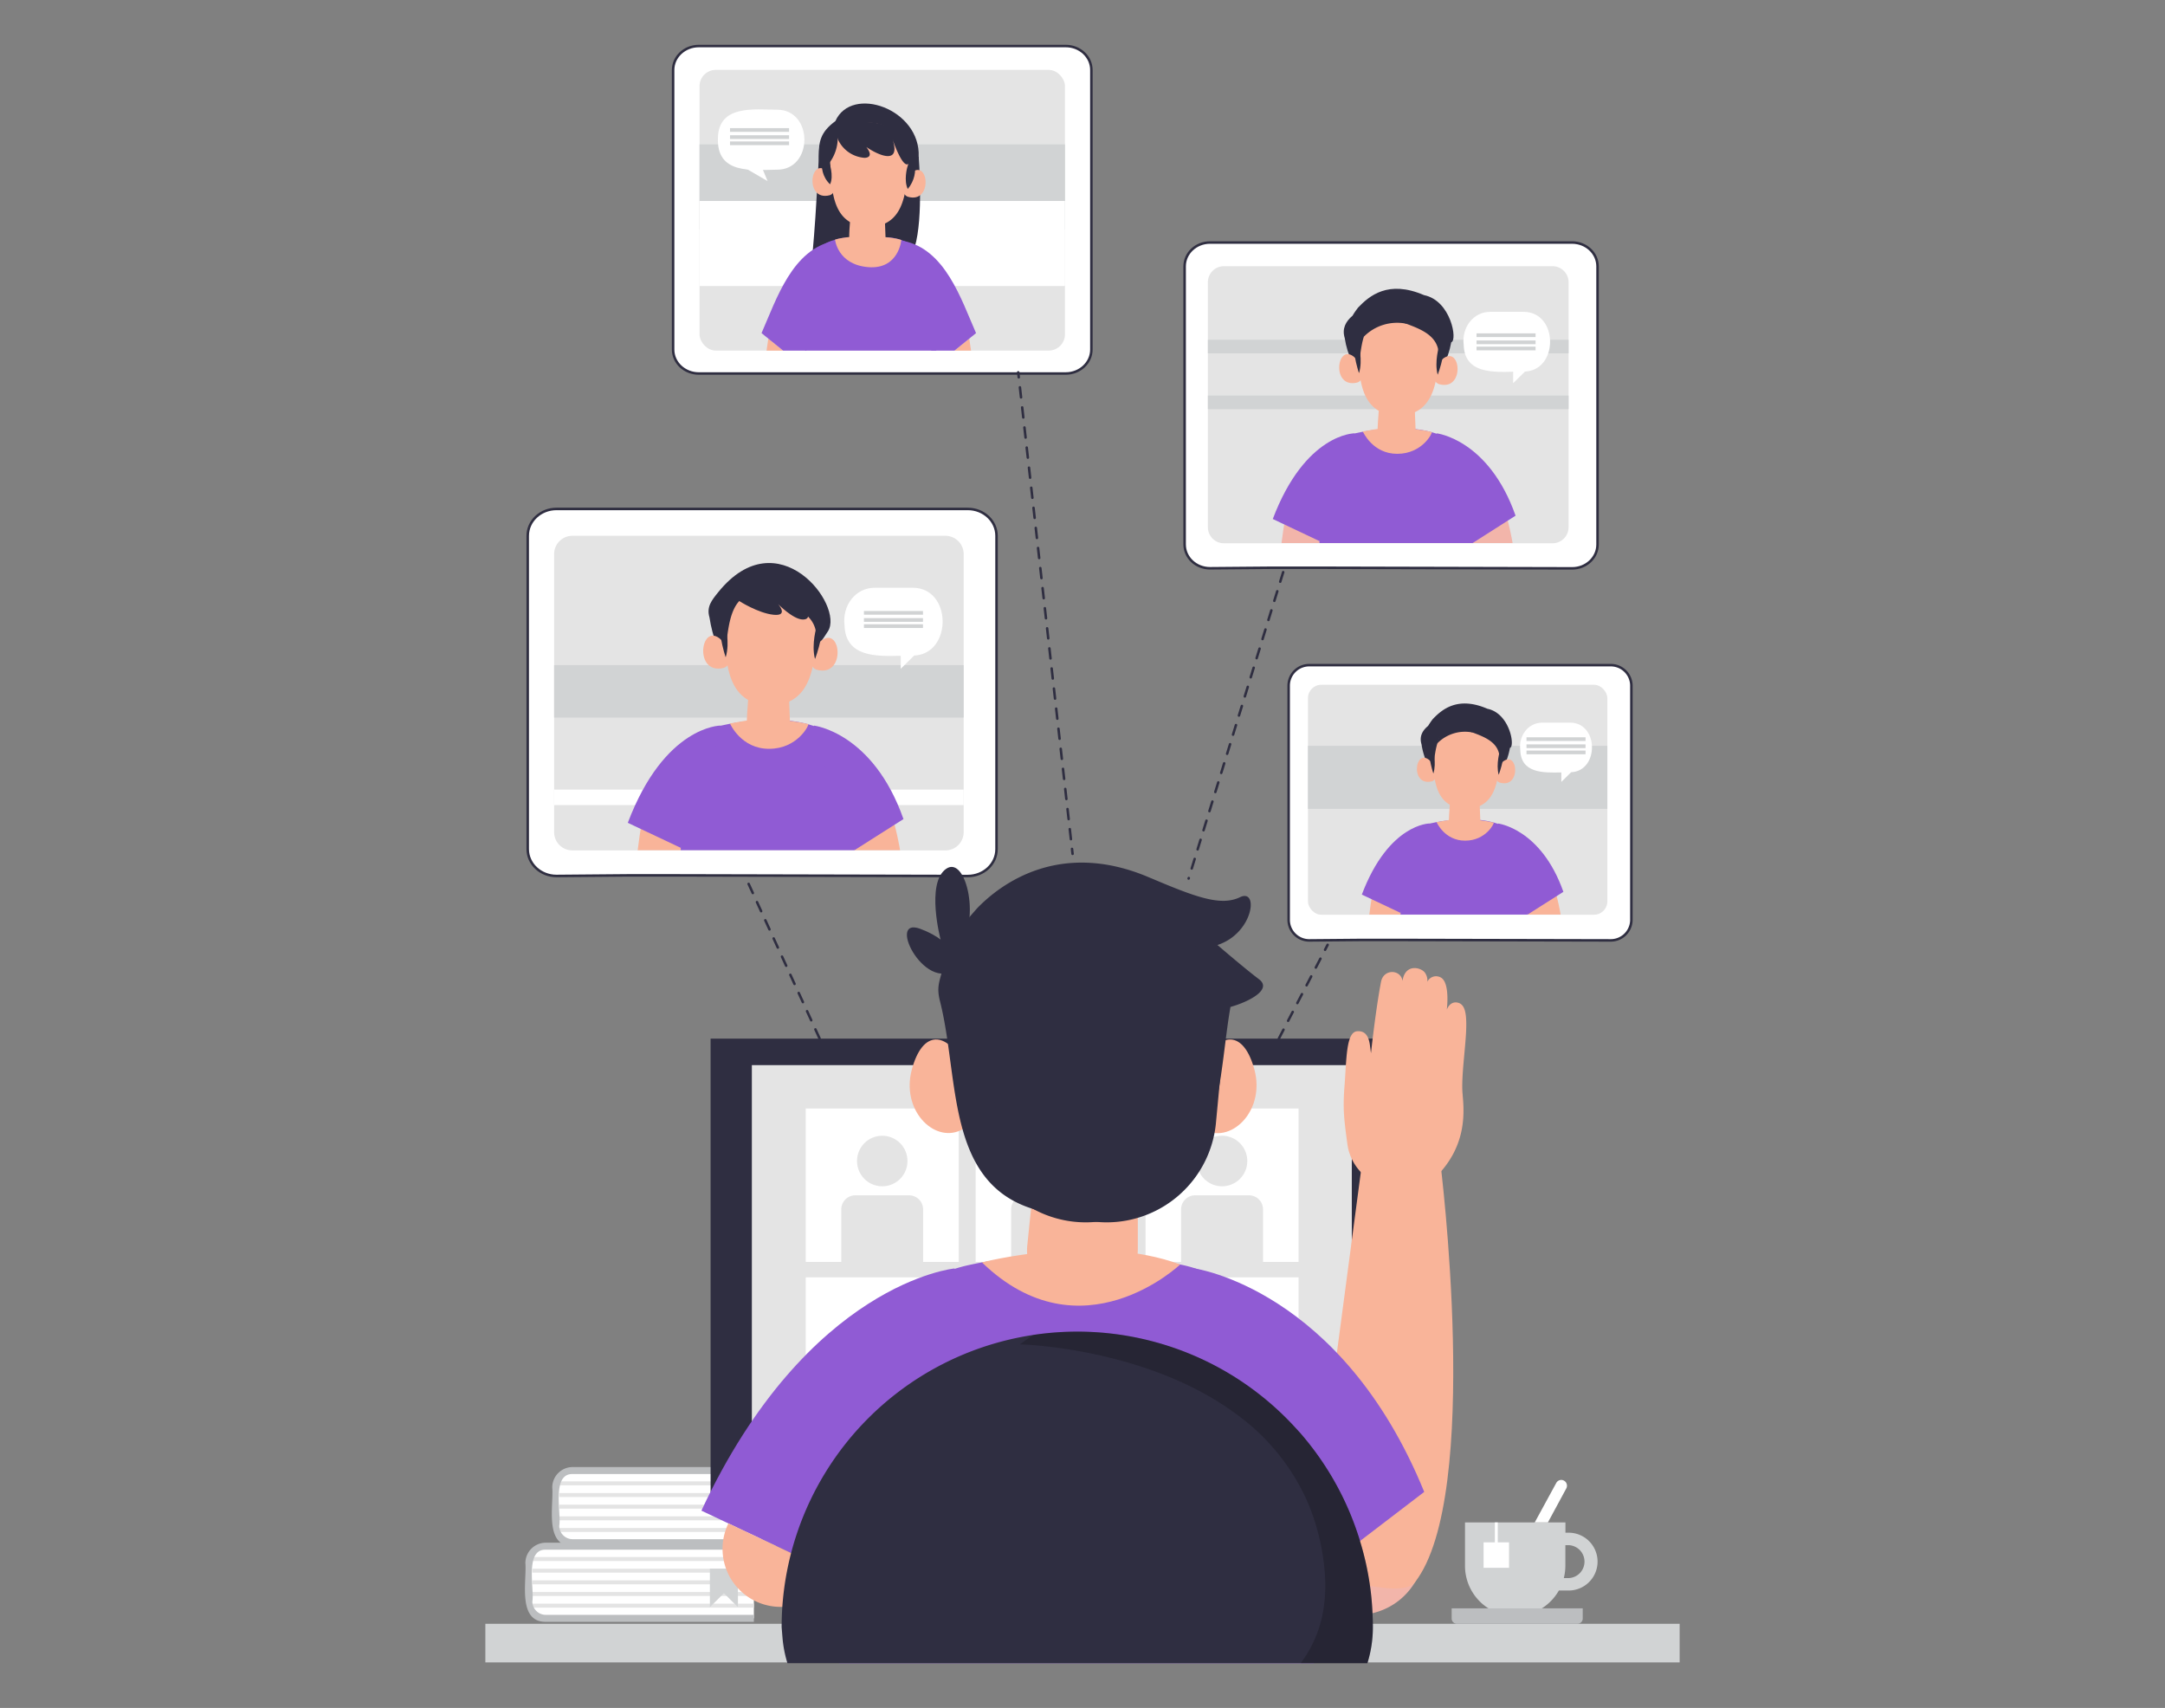<svg id="a04021cf-e398-43db-8b10-1415a6cee3ca" data-name="Layer 1" xmlns="http://www.w3.org/2000/svg" width="865.76" height="682.89" viewBox="0 0 865.76 682.89"><rect x="0" y="0" width="865.76" height="682.89" fill="#808080" stroke="none"/><path d="M312.24,616.82H228.85c-10,.2-5.75-16.5-6.59-22.26a6.59,6.59,0,0,1,6.59-6.59h83.39Z" fill="#fff"/><rect x="223.65" y="596.96" width="88.59" height="1.59" fill="#e4e4e4"/><rect x="223.65" y="601.62" width="88.59" height="1.59" fill="#e4e4e4"/><rect x="223.65" y="610.94" width="88.59" height="1.59" fill="#e4e4e4"/><rect x="223.65" y="592.3" width="88.59" height="1.59" fill="#e4e4e4"/><rect x="223.65" y="606.28" width="88.59" height="1.59" fill="#e4e4e4"/><path d="M312.24,618.22H229c-11.48.09-7.53-16.54-8.16-23.49a8.17,8.17,0,0,1,8.16-8.16h83.22v2.8H229c-8.54-.23-4.49,15.76-5.37,20.69a5.38,5.38,0,0,0,5.37,5.36h83.22Z" fill="#bcbec0"/><polygon points="305.87 612.36 300.26 606.76 294.65 612.36 294.65 596.96 305.87 596.96 305.87 612.36" fill="#d1d3d4"/><path d="M301.47,647.06H218.08c-10,.2-5.75-16.5-6.59-22.25a6.59,6.59,0,0,1,6.59-6.6h83.39Z" fill="#fff"/><rect x="212.88" y="627.21" width="88.59" height="1.59" fill="#e4e4e4"/><rect x="212.88" y="631.87" width="88.59" height="1.59" fill="#e4e4e4"/><rect x="212.88" y="641.19" width="88.59" height="1.59" fill="#e4e4e4"/><rect x="212.88" y="622.55" width="88.59" height="1.59" fill="#e4e4e4"/><rect x="212.88" y="636.53" width="88.59" height="1.59" fill="#e4e4e4"/><path d="M301.47,648.46H218.25c-11.47.1-7.53-16.53-8.16-23.49a8.17,8.17,0,0,1,8.16-8.15h83.22v2.79H218.25c-8.54-.23-4.49,15.77-5.37,20.69a5.38,5.38,0,0,0,5.37,5.37h83.22Z" fill="#bcbec0"/><polygon points="295.1 642.6 289.49 637.01 283.88 642.6 283.88 627.21 295.1 627.21 295.1 642.6" fill="#d1d3d4"/><rect x="284.16" y="415.28" width="272.9" height="181.4" fill="#2f2e41"/><rect x="300.66" y="425.87" width="239.91" height="154.02" fill="#e4e4e4"/><rect x="400.26" y="590.48" width="40.7" height="50.4" fill="#032631"/><rect x="383.73" y="640.35" width="73.76" height="4.02" fill="#032631"/><rect x="322.21" y="443.21" width="61.19" height="61.34" fill="#fff"/><path d="M342,477.92h21.5a5.64,5.64,0,0,1,5.64,5.64v21.25a0,0,0,0,1,0,0H336.41a0,0,0,0,1,0,0V483.56A5.64,5.64,0,0,1,342,477.92Z" fill="#e4e4e4"/><ellipse cx="352.8" cy="464.21" rx="10.09" ry="10.11" fill="#e4e4e4"/><rect x="390.15" y="443.21" width="61.19" height="61.34" fill="#fff"/><path d="M410,477.92h21.5a5.64,5.64,0,0,1,5.64,5.64v21.25a0,0,0,0,1,0,0H404.35a0,0,0,0,1,0,0V483.56A5.64,5.64,0,0,1,410,477.92Z" fill="#e4e4e4"/><ellipse cx="420.74" cy="464.21" rx="10.09" ry="10.11" fill="#e4e4e4"/><rect x="458.09" y="443.21" width="61.19" height="61.34" fill="#fff"/><path d="M477.94,477.92h21.5a5.64,5.64,0,0,1,5.64,5.64v21.25a0,0,0,0,1,0,0H472.3a0,0,0,0,1,0,0V483.56A5.64,5.64,0,0,1,477.94,477.92Z" fill="#e4e4e4"/><ellipse cx="488.69" cy="464.21" rx="10.09" ry="10.11" fill="#e4e4e4"/><rect x="322.21" y="510.72" width="61.19" height="61.34" fill="#fff"/><path d="M342,545.44h21.5a5.64,5.64,0,0,1,5.64,5.64v21.25a0,0,0,0,1,0,0H336.41a0,0,0,0,1,0,0V551.08A5.64,5.64,0,0,1,342,545.44Z" fill="#00516e"/><ellipse cx="352.8" cy="531.72" rx="10.09" ry="10.11" fill="#00516e"/><rect x="390.15" y="510.72" width="61.19" height="61.34" fill="#fff"/><path d="M410,545.44h21.5a5.64,5.64,0,0,1,5.64,5.64v21.25a0,0,0,0,1,0,0H404.35a0,0,0,0,1,0,0V551.08A5.64,5.64,0,0,1,410,545.44Z" fill="#00516e"/><ellipse cx="420.74" cy="531.72" rx="10.09" ry="10.11" fill="#00516e"/><rect x="458.09" y="510.72" width="61.19" height="61.34" fill="#fff"/><path d="M477.94,545.44h21.5a5.64,5.64,0,0,1,5.64,5.64v21.25a0,0,0,0,1,0,0H472.3a0,0,0,0,1,0,0V551.08A5.64,5.64,0,0,1,477.94,545.44Z" fill="#00516e"/><ellipse cx="488.69" cy="531.72" rx="10.09" ry="10.11" fill="#00516e"/><rect x="194.09" y="649.24" width="477.58" height="15.44" fill="#d1d3d4"/><path d="M410.76,501.55A22.18,22.18,0,0,0,455,499.62v-4.31h0l0-8.47,0-5.23-.13-23.73-39.7-1.55-2,19-1.43,13.46-.88,8.61A21.34,21.34,0,0,0,410.76,501.55Z" fill="#f9b499"/><path d="M652.37,274V367.9A8.24,8.24,0,0,1,644,376l-84.86-.18H544.44l-20.71.18a8.24,8.24,0,0,1-8.41-8.06V274a8.23,8.23,0,0,1,8.41-8.05H644A8.24,8.24,0,0,1,652.37,274Z" fill="#fff" stroke="#2f2e41" stroke-miterlimit="10"/><rect x="523.04" y="273.79" width="119.72" height="91.95" rx="5.33" fill="#e4e4e4"/><rect x="523.04" y="298.19" width="119.72" height="25.22" fill="#d1d3d4"/><path d="M624.08,365.67H610.76V351.31l10.41,2.41A92,92,0,0,1,624.08,365.67Z" fill="#f9b499"/><path d="M560.14,351.31v14.36H547.57c.41-3.32.81-5.91,1.18-8Z" fill="#f9b499"/><path d="M610.83,344.44c0,5.67,0,15.53,0,21.23H560.05V351.29c-1-9.14,2-19.12,11.61-22C585.53,326.12,609.48,325.36,610.83,344.44Z" fill="#905BD4"/><path d="M585.9,336.12c8.24,0,11.7-6.9,11.43-7.23-7.41-1.62-11-1-17.22-1.12,0,0-2.47.37-5.64.94C574.47,328.71,577.67,336.16,585.9,336.12Z" fill="#f9b499"/><path d="M579.4,329c.74,7.75,13,6.91,12.56-1-.11-3.14-.34-8.67-.46-11.86l-11.29-.07C580,319.93,579.36,325.14,579.4,329Z" fill="#f9b499"/><path d="M557.12,314.35l-.13-.1h0Z" fill="#002e3b"/><path d="M568.45,297.6c3.7,23.69,31.07,25.06,35.36,1.43,2.15-.55-.06-13.83-9-15.64-11.91-5.15-18.2.28-21.9,4.17a30.27,30.27,0,0,0-1.82,2.67C568.75,292.15,567.52,294.5,568.45,297.6Z" fill="#2f2e41"/><path d="M599.43,306.14c7.32-9.12,9.76,9.53.24,6.76C596.41,311.59,599.43,306.14,599.43,306.14Z" fill="#f9b499"/><path d="M573.16,305.64c-7-9.4-10.11,9.16-.5,6.75C576,311.2,573.16,305.64,573.16,305.64Z" fill="#f9b499"/><path d="M586,323.41c12.27-.13,13.1-11.46,13.92-20.91a13.6,13.6,0,1,0-27-.52C573.31,311.46,573.7,322.82,586,323.41Z" fill="#f9b499"/><path d="M573.21,305.64c.92-4.4.92-17.33,11.5-14.3,7.35,2.91,16.29,4.54,14.81,14.11,0,0,3.85-6.62,1.86-10.44s-4.66-9-8.68-10.17-18,4.2-18,4.2A24.65,24.65,0,0,0,573.21,305.64Z" fill="#2f2e41"/><path d="M574.56,297.43a15.51,15.51,0,0,1,14.5-4.52S579.07,282.44,574.56,297.43Z" fill="#2f2e41"/><path d="M599.81,300.18s-1.65,5.23-.51,9.59C599.34,310,603.4,298.08,599.81,300.18Z" fill="#2f2e41"/><path d="M573.06,299.67s1.45,5.29.14,9.6C573.16,309.49,569.55,297.43,573.06,299.67Z" fill="#2f2e41"/><path d="M571.66,329.25s-16.32,0-27.08,28.43L560.05,365S570.78,335.63,571.66,329.25Z" fill="#905BD4"/><path d="M599,329.25s17.25,2,26.18,27.33l-14.32,9.09S599.85,335.63,599,329.25Z" fill="#905BD4"/><path d="M627.68,288.93H616.86c-5.85-.05-9.63,5.36-8.92,10.91.23,9.36,9.2,9.17,16.42,9v3.8l3.93-3.88C639.59,308.22,639.39,288.75,627.68,288.93Z" fill="#fff"/><line x1="511.41" y1="415.24" x2="530.91" y2="377.77" fill="none" stroke="#2f2e41" stroke-linecap="round" stroke-linejoin="round" stroke-dasharray="4"/><path d="M638.84,106.51v111.2c0,5.26-4.53,9.53-10.13,9.53L526.47,227H508.8l-24.95.21c-5.6,0-10.13-4.27-10.13-9.53V106.51c0-5.27,4.53-9.54,10.13-9.54H628.71C634.31,97,638.84,101.24,638.84,106.51Z" fill="#fff" stroke="#2f2e41" stroke-miterlimit="10"/><path d="M489.44,106.43H620.83a6.43,6.43,0,0,1,6.43,6.43v97.93a6.43,6.43,0,0,1-6.43,6.43H489.44a6.42,6.42,0,0,1-6.42-6.42V112.86a6.43,6.43,0,0,1,6.43-6.43Z" fill="#e4e4e4"/><rect x="483.02" y="135.83" width="144.25" height="5.44" fill="#d1d3d4"/><rect x="483.02" y="158.16" width="144.25" height="5.44" fill="#d1d3d4"/><path d="M604.87,217.14H588.79V199.79s12.56,2.91,12.56,2.92A108.34,108.34,0,0,1,604.87,217.14Z" fill="#f2b5aa"/><path d="M527.65,199.79v17.35H512.46c.5-4,1-7.14,1.42-9.63Z" fill="#f2b5aa"/><path d="M588.8,191.56c0,6.83,0,18.72,0,25.58H527.62V199.82c-1.2-11,2.42-23,14-26.5C558.31,169.49,587.17,168.57,588.8,191.56Z" fill="#905BD4"/><path d="M558.76,181.45c10,0,14.13-8.34,13.8-8.73-8.95-2-13.32-1.24-20.79-1.36,0,0-3,.45-6.82,1.14C545,172.5,548.82,181.49,558.76,181.45Z" fill="#f9b499"/><path d="M550.9,172.81c.91,9.35,15.68,8.34,15.17-1.17-.13-3.79-.4-10.46-.55-14.32l-13.64-.08C551.65,161.9,550.86,168.18,550.9,172.81Z" fill="#f9b499"/><path d="M524.09,155.31l-.17-.13h0Z" fill="#002e3b"/><path d="M537.73,135.13c4.46,28.53,37.44,30.18,42.61,1.71,2.58-.65-.07-16.66-10.89-18.84-14.36-6.2-21.93.34-26.39,5,0,0-1.54,2-2.19,3.22C538.1,128.56,536.61,131.39,537.73,135.13Z" fill="#2f2e41"/><path d="M575.06,145.42c8.82-11,11.76,11.48.29,8.14C571.42,152,575.06,145.42,575.06,145.42Z" fill="#f9b499"/><path d="M543.4,144.81c-8.39-11.32-12.18,11-.59,8.13C546.79,151.51,543.4,144.81,543.4,144.81Z" fill="#f9b499"/><path d="M558.83,166.22c14.79-.16,15.78-13.8,16.78-25.19a16.39,16.39,0,1,0-32.59-.62C543.59,151.82,544.06,165.51,558.83,166.22Z" fill="#f9b499"/><path d="M543.47,144.82c1.11-5.31,1.1-20.88,13.85-17.24,8.86,3.51,19.63,5.48,17.85,17,0,0,4.64-8,2.24-12.57s-5.62-10.85-10.46-12.26-21.66,5.07-21.66,5.07A29.63,29.63,0,0,0,543.47,144.82Z" fill="#2f2e41"/><path d="M545.09,134.92a18.71,18.71,0,0,1,17.48-5.45S550.52,116.85,545.09,134.92Z" fill="#2f2e41"/><path d="M575.52,138.23s-2,6.3-.62,11.56C575,150.05,579.84,135.7,575.52,138.23Z" fill="#2f2e41"/><path d="M543.28,137.62s1.75,6.37.18,11.57C543.41,149.44,539.06,134.92,543.28,137.62Z" fill="#2f2e41"/><path d="M541.6,173.26s-19.66,0-32.63,34.25l18.65,8.83S540.54,180.94,541.6,173.26Z" fill="#905BD4"/><path d="M574.52,173.26s20.78,2.38,31.54,32.92l-17.26,11S575.57,180.94,574.52,173.26Z" fill="#905BD4"/><path d="M609.09,148.57c-8.93-.07-23.45,2.35-23.78-10.75-.85-6.68,3.7-13.21,10.75-13.14h13C623.46,124.46,623.46,148.79,609.09,148.57Z" fill="#fff"/><polygon points="605.1 147.33 605.1 153.22 613.02 145.41 605.1 147.33" fill="#fff"/><line x1="513.13" y1="228.76" x2="475.32" y2="351.27" fill="none" stroke="#2f2e41" stroke-linecap="round" stroke-linejoin="round" stroke-dasharray="4"/><line x1="327.74" y1="415.21" x2="298.38" y2="351.27" fill="none" stroke="#2f2e41" stroke-linecap="round" stroke-linejoin="round" stroke-dasharray="4"/><path d="M398.5,214.24V339.51c0,5.94-5.15,10.75-11.5,10.75L270.91,350H250.86l-28.33.24c-6.35,0-11.5-4.81-11.5-10.75V214.24c0-5.94,5.15-10.75,11.5-10.75H387C393.35,203.49,398.5,208.3,398.5,214.24Z" fill="#fff" stroke="#2f2e41" stroke-miterlimit="10"/><path d="M228.88,214.23H378.06a7.3,7.3,0,0,1,7.3,7.3V332.72a7.3,7.3,0,0,1-7.3,7.3H228.88a7.29,7.29,0,0,1-7.29-7.29V221.53A7.3,7.3,0,0,1,228.88,214.23Z" fill="#e4e4e4"/><rect x="221.58" y="265.94" width="163.77" height="20.97" fill="#d1d3d4"/><rect x="221.58" y="315.72" width="163.77" height="6.17" fill="#fff"/><path d="M359.93,339.93H341.67v-19.7l14.27,3.31A123.33,123.33,0,0,1,359.93,339.93Z" fill="#f9b499"/><path d="M272.26,320.23v19.7H255c.56-4.55,1.1-8.11,1.61-10.94Z" fill="#f9b499"/><path d="M341.69,310.88c0,7.76,0,21.25,0,29.05H272.22V320.26c-1.36-12.51,2.76-26.15,15.88-30.09C307.07,285.83,339.83,284.78,341.69,310.88Z" fill="#905BD4"/><path d="M307.58,299.4c11.3,0,16-9.46,15.67-9.91-10.16-2.22-15.13-1.41-23.61-1.54,0,0-3.4.51-7.74,1.3C291.9,289.25,296.29,299.45,307.58,299.4Z" fill="#f9b499"/><path d="M298.66,289.59c1,10.62,17.8,9.48,17.22-1.32-.15-4.31-.46-11.88-.62-16.26l-15.49-.09C299.51,277.21,298.61,284.34,298.66,289.59Z" fill="#f9b499"/><path d="M268.21,269.73l-.19-.15h0Z" fill="#f58300" opacity="0.5"/><path d="M283.7,246.81c5.07,32.4,30,33.41,47.42,5.54,6.49-10.39-20-45.1-43.86-15.63C284.68,239.91,282.44,242.57,283.7,246.81Z" fill="#2f2e41"/><path d="M326.09,258.49c10-12.48,13.34,13,.33,9.25C322,266,326.09,258.49,326.09,258.49Z" fill="#f9b499"/><path d="M290.14,257.81c-9.53-12.86-13.83,12.52-.67,9.22C294,265.42,290.14,257.81,290.14,257.81Z" fill="#f9b499"/><path d="M307.66,282.11c16.79-.17,17.91-15.67,19-28.6a18.6,18.6,0,1,0-37-.7C290.36,265.77,290.89,281.3,307.66,282.11Z" fill="#f9b499"/><path d="M290.26,257.85c1.26-6,1.26-23.71,15.73-19.57,10.06,4,22.28,6.22,20.26,19.31,0,0,5.27-9.06,2.56-14.28s-6.39-12.32-11.89-13.92-24.59,5.75-24.59,5.75A33.72,33.72,0,0,0,290.26,257.85Z" fill="#2f2e41"/><path d="M326.61,250.34s-2.26,7.15-.71,13.12C326,263.75,331.52,247.46,326.61,250.34Z" fill="#2f2e41"/><path d="M290,249.64s2,7.24.2,13.14C290.15,263.07,285.21,246.58,290,249.64Z" fill="#2f2e41"/><path d="M288.1,290.11s-22.33,0-37.05,38.88l21.17,10S286.9,298.83,288.1,290.11Z" fill="#905BD4"/><path d="M325.47,290.11s23.6,2.7,35.82,37.38l-19.6,12.44S326.67,298.83,325.47,290.11Z" fill="#905BD4"/><path d="M295.57,240.29s7.61,4.89,13.77,5.51,1.86-4.21,1.86-4.21,6,6.11,9.88,6.11,1.21-4.19,1.21-4.19-14-9.62-16.07-9.47S295.56,233.64,295.57,240.29Z" fill="#2f2e41"/><path d="M364.73,235h-14.8c-8-.07-13.17,7.33-12.21,14.92.33,12.8,12.59,12.54,22.47,12.28v5.2l5.36-5.28C381,261.39,380.76,234.71,364.73,235Z" fill="#fff"/><path d="M436.43,28V139.75c0,5.3-4.6,9.59-10.27,9.59H279.44c-5.67,0-10.27-4.29-10.27-9.59V28c0-5.3,4.6-9.59,10.27-9.59H426.16C431.83,18.39,436.43,22.68,436.43,28Z" fill="#fff" stroke="#2f2e41" stroke-miterlimit="10"/><rect x="279.73" y="27.94" width="146.14" height="112.24" rx="6.51" fill="#e4e4e4"/><rect x="279.73" y="57.73" width="146.14" height="34.01" fill="#d1d3d4"/><rect x="279.73" y="80.35" width="146.14" height="34.01" fill="#fff"/><polygon points="313.16 140.19 306.54 140.19 307.24 135.36 313.16 140.19" fill="#f9b499"/><path d="M367.37,62.7s2,24.24-1.59,36.13l-40.88,2.74c1.74-18.88,2.75-43.43,2.75-43.43Z" fill="#2f2e41"/><path d="M332,65.16c-.1,8.09-2.21,29.84-4.59,33.67h34.86s4.85-11,3-23.26S332.06,60.72,332,65.16Z" fill="#2f2e41"/><path d="M375.78,116.64c-.34,5.68-1.07,18-1.4,23.55H322c.45-13.42-5.49-40.1,11.94-44.33,4.36-1.68,14.73-.86,19.44-1C365.2,94.61,375.68,104.78,375.78,116.64Z" fill="#905BD4"/><path d="M347.19,106.81c-12.27-1-13.27-11-13.27-11,7-2.15,22.2-1.46,26.51.15C360.43,95.93,359.46,107.8,347.19,106.81Z" fill="#f9b499"/><path d="M339.59,95.34c.87,8.94,15,8,14.5-1.12-.12-3.62-.38-10-.52-13.69l-13-.08C340.31,84.91,339.55,90.92,339.59,95.34Z" fill="#f9b499"/><path d="M367.37,62.7c-.55,26.32-39.32,25.5-39.95-.27,0-5.6.54-9.54,6.63-14C340.56,33.83,368.21,43.57,367.37,62.7Z" fill="#2f2e41"/><path d="M362.69,70.86c8.51-10.52,11.14,11.06.27,7.79C359.21,77.14,362.69,70.86,362.69,70.86Z" fill="#f9b499"/><path d="M332.42,70.29c-8.1-10.84-11.55,10.62-.57,7.76C335.66,76.69,332.42,70.29,332.42,70.29Z" fill="#f9b499"/><path d="M347.17,90.75c14.14-.15,15.09-13.19,16-24.08a15.66,15.66,0,1,0-31.15-.6C332.6,77,333.06,90.07,347.17,90.75Z" fill="#f9b499"/><path d="M335,55.56a12.68,12.68,0,0,0,10.79,7.55c1.88-.11,3.11-1.08.65-4.33,4.64,3.21,14.34,7.69,10.26-3.71,0,0,4.14,12.65,6.65,10.4s-1.41-12.8-9.23-15.35S337.13,48.56,335,55.56Z" fill="#2f2e41"/><path d="M331.53,64.69s2.05,5.6.4,9C325.72,67.82,330,57.75,331.53,64.69Z" fill="#2f2e41"/><path d="M362.76,67.07s-1.4,5.13.25,8.5C368.68,68.78,364.74,59.5,362.76,67.07Z" fill="#2f2e41"/><path d="M335,55.56a16.79,16.79,0,0,1-3,9.1C329.94,67.37,329.2,55.54,335,55.56Z" fill="#2f2e41"/><path d="M333.58,96.32c-1.15,9.76-7.78,31.44-11.17,43.87h-9.25c-1.84-1.51-6.86-5.59-8.63-7C310.54,119.52,316.81,99.65,333.58,96.32Z" fill="#905BD4"/><polygon points="381.68 140.19 388.31 140.19 387.6 135.36 381.68 140.19" fill="#f9b499"/><path d="M361.26,96.32c1.16,9.76,7.78,31.44,11.17,43.87h9.25l8.63-7C384.3,119.52,378,99.65,361.26,96.32Z" fill="#905BD4"/><path d="M310.56,67.85c-10.24.15-24.05,1.86-23.47-12.8.35-13.09,14.3-11.28,23.47-11.18C325.36,43.64,325.37,68.07,310.56,67.85Z" fill="#fff"/><polygon points="296.2 66.16 306.95 72.41 302.82 62.41 296.2 66.16" fill="#fff"/><line x1="407.17" y1="148.87" x2="407.39" y2="150.86" fill="none" stroke="#2f2e41" stroke-linecap="round" stroke-linejoin="round"/><line x1="407.85" y1="154.87" x2="428.46" y2="337.41" fill="none" stroke="#2f2e41" stroke-linecap="round" stroke-linejoin="round" stroke-dasharray="4.04 4.04"/><line x1="428.69" y1="339.42" x2="428.91" y2="341.4" fill="none" stroke="#2f2e41" stroke-linecap="round" stroke-linejoin="round"/><path d="M563.38,601.21l2.1,3.32a26.84,26.84,0,0,1-8.09,36.85h0a26.84,26.84,0,0,1-31.72-1.88l-11-9.11Z" fill="#f2b5aa"/><path d="M565.82,632.64c27-34.7,10.09-168.41,10.09-168.41H544.77L523.15,627.3S559.73,640.46,565.82,632.64Z" fill="#f9b499"/><path d="M480.49,425.81c7.24-13.58,16.8-14.2,21.13,1.83S493,456.91,482.2,452.07,480.49,425.81,480.49,425.81Z" fill="#f9b499"/><path d="M385.74,425.8c-7.24-13.57-16.78-14.19-21.11,1.83S373.2,456.87,384,452,385.74,425.8,385.74,425.8Z" fill="#f9b499"/><path d="M525.42,665H335.59l1.65-31.93V633l.1-2.1h0l2.9-56.27.73-14.14a59.37,59.37,0,0,1,40.77-53.15c1.76-.57,3.58-1.07,5.44-1.48s3.67-.77,5.49-1.11h.12c8.6-1.56,15.42-2.33,18-2.61h0L412,502h36.29s2.47.23,6.55.76,10,1.41,16.55,2.71l.57.12h0a53.77,53.77,0,0,1,6.46,1.7h0a59.29,59.29,0,0,1,40.79,53.14l.75,12.64,1.43,24.34.75,12.59s0,0,0,0l.9,15.33.11,1.73v.21h0l.27,4.44.37,6.2h0L525,657.11Z" fill="#905BD4"/><path d="M375.9,400.35c8.86,34.89.49,84.14,54.38,85.61,59.41,1.62,55.81-49.66,61.77-83.35,7.14-2,16.95-6.93,11.39-11.1s-16.6-13.67-16.6-13.67c14.41-4.67,16.64-22.78,9.05-19.12s-17.31.18-35.7-7.64l-.05,0c-36.46-15.89-60.39,2.81-69.22,11.89-.47.48-3.63,4.15-3.74,4.29l-.05.08a106.93,106.93,0,0,0-5.79,9.05,58,58,0,0,0-4.44,11.37C375.5,392.86,374.53,394.94,375.9,400.35Z" fill="#2f2e41"/><path d="M434.65,488.73h0a43.9,43.9,0,0,0,43.2-39.3l3.32-35.24a47.57,47.57,0,0,0-47.86-52h0a47.56,47.56,0,0,0-46.74,53l4.05,35.17A43.91,43.91,0,0,0,434.65,488.73Z" fill="#2f2e41"/><path d="M443,488.73h0a43.9,43.9,0,0,0,43.2-39.3l3.32-35.24a47.57,47.57,0,0,0-47.86-52h0a47.56,47.56,0,0,0-46.74,53L399,450.35A43.91,43.91,0,0,0,443,488.73Z" fill="#2f2e41"/><path d="M383.68,386.09s-1.37-9.39-15.65-14.71S371.09,399.56,383.68,386.09Z" fill="#2f2e41"/><path d="M376.14,375.69s-6-22.55,2.2-28.3,14.27,22,4.32,32.56S376.14,375.69,376.14,375.69Z" fill="#2f2e41"/><path d="M381.76,507.16S323.17,512.71,280.48,604L341,632.64S378.68,529.54,381.76,507.16Z" fill="#905BD4"/><path d="M477.63,507.16s58.74,8.1,91.9,89.35L519.19,635S480.71,529.54,477.63,507.16Z" fill="#905BD4"/><path d="M392.67,504.74s45.27-11.76,79.27.84C471.94,505.58,432.38,543.18,392.67,504.74Z" fill="#f9b499"/><path d="M548.24,421.11s1.82-17,4-28.46c1-5.45,8-5.08,8.61-.44,1-7,7.31-5.5,8.93-3.34a5.34,5.34,0,0,1,1,3.67,3.86,3.86,0,0,1,5.66-1.53c3.45,2.42,2.12,12.7,2.12,12.7s1.14-3.47,4.27-2.84c2.65.54,3.75,3.31,3.48,10.78s-2,18.88-1.47,25.42,2.32,20.66-10.72,33.58c-11.57,11.46-33.12,3.15-35.31-13.17-1.33-9.88-1.89-14-1.15-23.35.81-10.32.58-21.34,4.95-21.79,3.93-.41,4.84,3.05,5.19,5.43Z" fill="#f9b499"/><path d="M291.29,609.09h0a23.21,23.21,0,0,0,20.93,33.39l24.51-.07.63-11.51Z" fill="#f9b499"/><path d="M549,650.63A48.34,48.34,0,0,1,546.81,665H314.89a48.26,48.26,0,0,1-2-10.43l-.32-3.94q0-4.11.27-8.15A118.3,118.3,0,0,1,370,549.26a118.32,118.32,0,0,1,119-1.54,118.43,118.43,0,0,1,25.4,19.33c2,2,3.83,4,5.64,6a119.25,119.25,0,0,1,8.82,11.51A117.56,117.56,0,0,1,543,613.43c.3.9.59,1.8.85,2.71a115.73,115.73,0,0,1,4,17.94q.76,5.37,1,10.92C548.93,646.86,549,648.75,549,650.63Z" fill="#2f2e41"/><path d="M549,650.63A48.34,48.34,0,0,1,546.81,665H520.14a48.55,48.55,0,0,0,9.29-22.89,60.8,60.8,0,0,0,.37-12.62c0-.7-.1-1.42-.18-2.14l0-.3c-.17-1.76-.4-3.5-.67-5.19a88.94,88.94,0,0,0-3.23-13.71h0a80.2,80.2,0,0,0-4.27-10.71,86.43,86.43,0,0,0-26.5-31.62h0c-36.13-27.16-87.06-28.31-87.06-28.31q2.68-2,5.36-3.77a118.06,118.06,0,0,1,101.14,33.32c2,2,3.83,4,5.64,6a119.25,119.25,0,0,1,8.82,11.51A117.56,117.56,0,0,1,543,613.43c.3.9.59,1.8.85,2.71a115.73,115.73,0,0,1,4,17.94q.76,5.37,1,10.92C548.93,646.86,549,648.75,549,650.63Z" opacity="0.2"/><path d="M627.29,612.83H626V608.7H585.84v17.39a20.07,20.07,0,0,0,19.55,20.06h.51a19.9,19.9,0,0,0,10.25-2.82,20.3,20.3,0,0,0,7.22-7.39h3.92a11.56,11.56,0,0,0,0-23.12Zm0,18.14h-1.94a20.14,20.14,0,0,0,.62-4.88V617.8h1.32a6.59,6.59,0,0,1,0,13.17Z" fill="#d1d3d4"/><path d="M580.49,643.06h52.43a0,0,0,0,1,0,0v4.06a2.13,2.13,0,0,1-2.13,2.13H582.63a2.13,2.13,0,0,1-2.13-2.13v-4.06A0,0,0,0,1,580.49,643.06Z" fill="#bcbec0"/><path d="M619,608.7h-5.27l8.6-15.77a2.31,2.31,0,0,1,2-1.21h0a2.31,2.31,0,0,1,2,3.42Z" fill="#fff"/><rect x="597.78" y="608.7" width="1.16" height="13.07" fill="#fff"/><rect x="593.27" y="616.68" width="10.18" height="10.18" fill="#fff"/><rect x="291.93" y="51.23" width="23.61" height="1.48" fill="#d1d3d4"/><rect x="291.93" y="54.08" width="23.61" height="1.48" fill="#d1d3d4"/><rect x="291.93" y="56.55" width="23.61" height="1.48" fill="#d1d3d4"/><rect x="590.45" y="133.29" width="23.61" height="1.48" fill="#d1d3d4"/><rect x="590.45" y="136.13" width="23.61" height="1.48" fill="#d1d3d4"/><rect x="590.45" y="138.6" width="23.61" height="1.48" fill="#d1d3d4"/><rect x="345.48" y="244.3" width="23.61" height="1.48" fill="#d1d3d4"/><rect x="345.48" y="247.14" width="23.61" height="1.48" fill="#d1d3d4"/><rect x="345.48" y="249.61" width="23.61" height="1.48" fill="#d1d3d4"/><rect x="610.43" y="294.79" width="23.61" height="1.48" fill="#d1d3d4"/><rect x="610.43" y="297.63" width="23.61" height="1.48" fill="#d1d3d4"/><rect x="610.43" y="300.1" width="23.61" height="1.48" fill="#d1d3d4"/></svg>